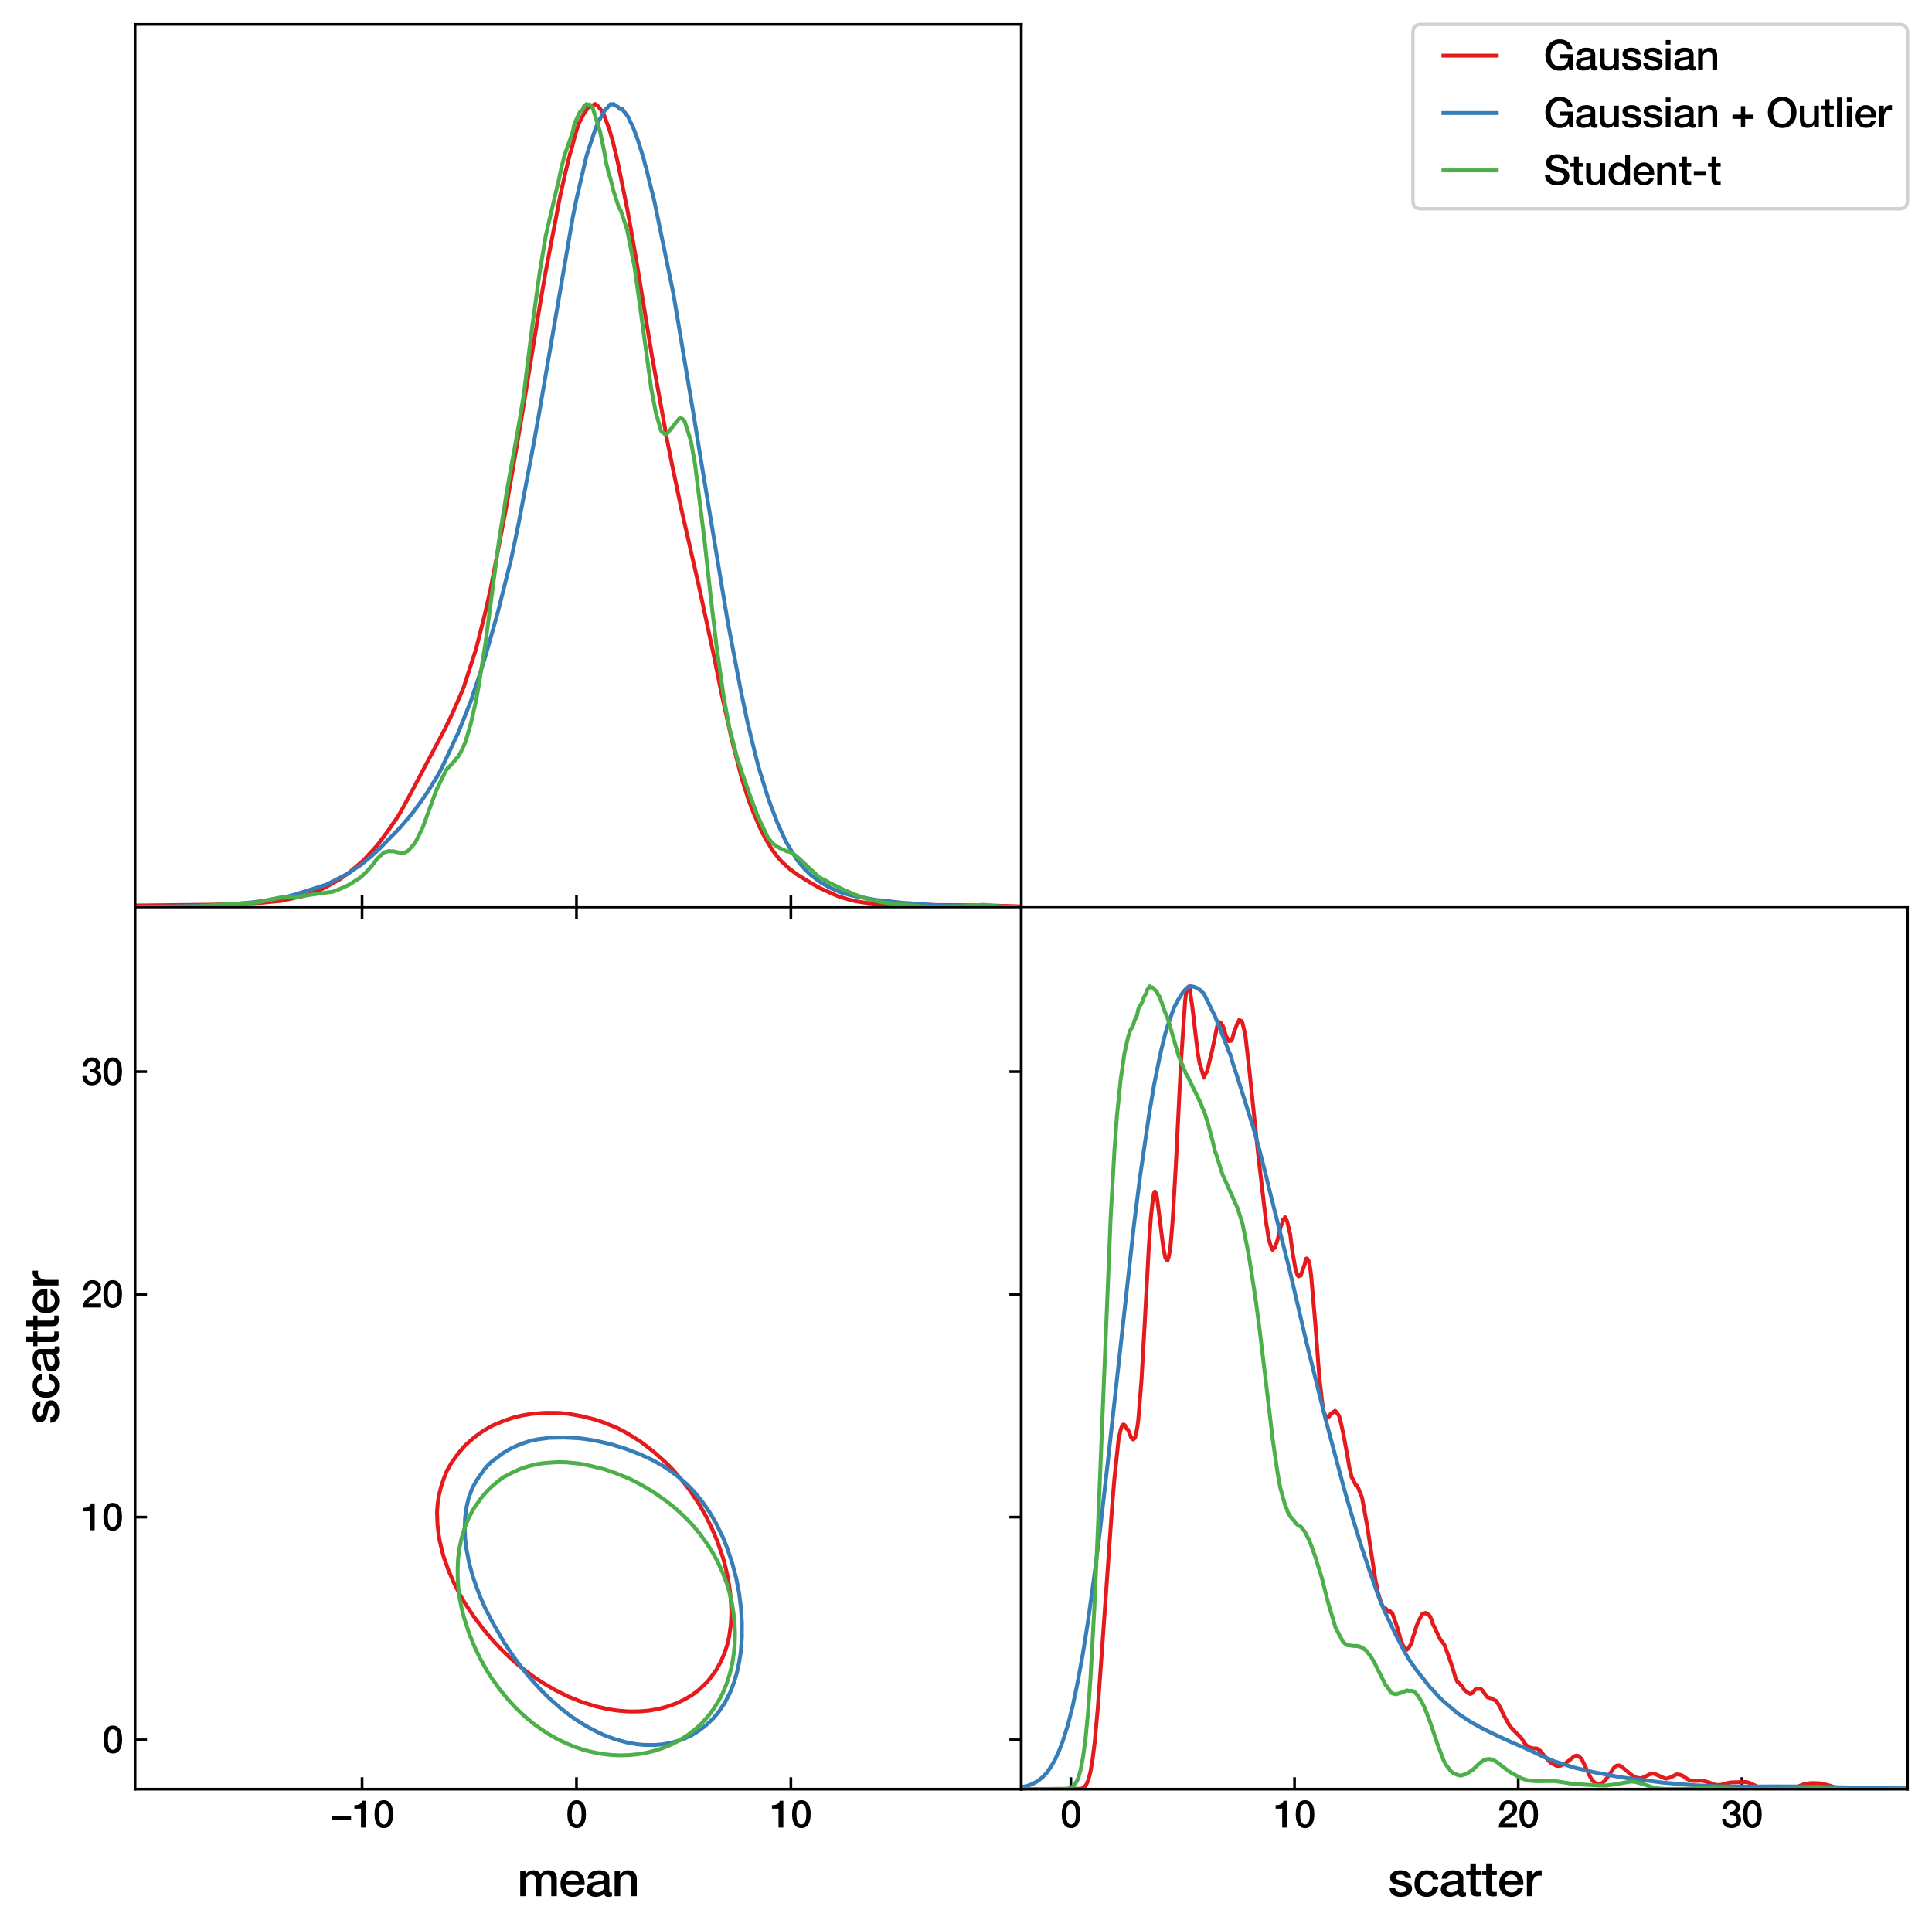 <?xml version="1.0" encoding="utf-8" standalone="no"?>
<!DOCTYPE svg PUBLIC "-//W3C//DTD SVG 1.1//EN"
  "http://www.w3.org/Graphics/SVG/1.1/DTD/svg11.dtd">
<svg height="567.178pt" version="1.1" viewBox="0 0 567.706 567.178" width="567.706pt" xmlns="http://www.w3.org/2000/svg" xmlns:xlink="http://www.w3.org/1999/xlink">
 <defs>
  <style type="text/css">*{stroke-linecap:butt;stroke-linejoin:round;}</style>
 </defs>
 <g id="figure_1">
  <g id="patch_1">
   <path d="M 0 567.178 
L 567.706 567.178 
L 567.706 0 
L 0 0 
z
" style="fill:#ffffff;"/>
  </g>
  <g id="axes_1">
   <g id="patch_2">
    <path d="M 39.69 525.85 
L 300.098 525.85 
L 300.098 266.525 
L 39.69 266.525 
z
" style="fill:#ffffff;"/>
   </g>
   <g id="matplotlib.axis_1">
    <g id="xtick_1">
     <g id="line2d_1">
      <defs>
       <path d="M 0 0 
L 0 -3.5 
" id="md693e30727" style="stroke:#000000;stroke-width:0.8;"/>
      </defs>
      <g>
       <use style="stroke:#000000;stroke-width:0.8;" x="106.395" xlink:href="#md693e30727" y="525.85"/>
      </g>
     </g>
     <g id="line2d_2">
      <defs>
       <path d="M 0 0 
L 0 3.5 
" id="m13a83195fb" style="stroke:#000000;stroke-width:0.8;"/>
      </defs>
      <g>
       <use style="stroke:#000000;stroke-width:0.8;" x="106.395" xlink:href="#m13a83195fb" y="266.525"/>
      </g>
     </g>
     <g id="text_1">
      <!-- $\mathdefault{−10}$ -->
      <g transform="translate(96.935 537.205)scale(0.11 -0.11)">
       <defs>
        <path d="M 3533 1293 
L 3533 1946 
L 307 1946 
L 307 1293 
L 3533 1293 
z
" id="HelveticaNeue-Medium-2212" transform="scale(0.016)"/>
        <path d="M 339 3162 
L 1440 3162 
L 1440 0 
L 2240 0 
L 2240 4480 
L 1645 4480 
C 1536 3942 954 3731 339 3738 
L 339 3162 
z
" id="HelveticaNeue-Medium-31" transform="scale(0.016)"/>
        <path d="M 1779 518 
C 1139 518 960 1306 960 2240 
C 960 3174 1139 3962 1779 3962 
C 2419 3962 2598 3174 2598 2240 
C 2598 1306 2419 518 1779 518 
z
M 1779 4570 
C 493 4570 230 3258 230 2240 
C 230 1222 493 -90 1779 -90 
C 3066 -90 3328 1222 3328 2240 
C 3328 3258 3066 4570 1779 4570 
z
" id="HelveticaNeue-Medium-30" transform="scale(0.016)"/>
       </defs>
       <use transform="translate(0 0.594)" xlink:href="#HelveticaNeue-Medium-2212"/>
       <use transform="translate(60 0.594)" xlink:href="#HelveticaNeue-Medium-31"/>
       <use transform="translate(115.6 0.594)" xlink:href="#HelveticaNeue-Medium-30"/>
      </g>
     </g>
    </g>
    <g id="xtick_2">
     <g id="line2d_3">
      <g>
       <use style="stroke:#000000;stroke-width:0.8;" x="169.394" xlink:href="#md693e30727" y="525.85"/>
      </g>
     </g>
     <g id="line2d_4">
      <g>
       <use style="stroke:#000000;stroke-width:0.8;" x="169.394" xlink:href="#m13a83195fb" y="266.525"/>
      </g>
     </g>
     <g id="text_2">
      <!-- $\mathdefault{0}$ -->
      <g transform="translate(166.314 537.205)scale(0.11 -0.11)">
       <use transform="translate(0 0.594)" xlink:href="#HelveticaNeue-Medium-30"/>
      </g>
     </g>
    </g>
    <g id="xtick_3">
     <g id="line2d_5">
      <g>
       <use style="stroke:#000000;stroke-width:0.8;" x="232.392" xlink:href="#md693e30727" y="525.85"/>
      </g>
     </g>
     <g id="line2d_6">
      <g>
       <use style="stroke:#000000;stroke-width:0.8;" x="232.392" xlink:href="#m13a83195fb" y="266.525"/>
      </g>
     </g>
     <g id="text_3">
      <!-- $\mathdefault{10}$ -->
      <g transform="translate(226.232 537.205)scale(0.11 -0.11)">
       <use transform="translate(0 0.594)" xlink:href="#HelveticaNeue-Medium-31"/>
       <use transform="translate(55.6 0.594)" xlink:href="#HelveticaNeue-Medium-30"/>
      </g>
     </g>
    </g>
    <g id="text_4">
     <!-- mean -->
     <g transform="translate(152.002 557.305)scale(0.14 -0.14)">
      <defs>
       <path d="M 384 0 
L 1114 0 
L 1114 1965 
C 1114 2515 1459 2822 1837 2822 
C 2278 2822 2419 2579 2419 2125 
L 2419 0 
L 3149 0 
L 3149 1939 
C 3149 2496 3360 2822 3853 2822 
C 4422 2822 4454 2458 4454 1933 
L 4454 0 
L 5184 0 
L 5184 2285 
C 5184 3091 4774 3398 4077 3398 
C 3597 3398 3283 3187 3040 2848 
C 2893 3226 2515 3398 2112 3398 
C 1587 3398 1312 3174 1094 2848 
L 1075 2848 
L 1075 3309 
L 384 3309 
L 384 0 
z
" id="HelveticaNeue-Medium-6d" transform="scale(0.016)"/>
       <path d="M 3386 1466 
C 3507 2458 2867 3398 1824 3398 
C 838 3398 224 2592 224 1651 
C 224 634 806 -90 1843 -90 
C 2566 -90 3181 314 3341 1037 
L 2650 1037 
C 2522 672 2266 486 1843 486 
C 1235 486 954 947 954 1466 
L 3386 1466 
z
M 954 1946 
C 973 2438 1318 2822 1824 2822 
C 2317 2822 2630 2406 2656 1946 
L 954 1946 
z
" id="HelveticaNeue-Medium-65" transform="scale(0.016)"/>
       <path d="M 2426 1114 
C 2426 653 1926 486 1606 486 
C 1350 486 934 582 934 909 
C 934 1293 1216 1408 1530 1459 
C 1850 1517 2202 1510 2426 1658 
L 2426 1114 
z
M 3155 2438 
C 3155 3136 2477 3398 1830 3398 
C 1101 3398 378 3149 326 2298 
L 1056 2298 
C 1088 2656 1376 2822 1786 2822 
C 2080 2822 2470 2752 2470 2374 
C 2470 1946 2003 2003 1478 1907 
C 864 1837 205 1702 205 877 
C 205 230 742 -90 1338 -90 
C 1728 -90 2195 32 2483 314 
C 2541 13 2752 -90 3046 -90 
C 3168 -90 3398 -45 3507 -6 
L 3507 499 
C 3430 486 3373 486 3328 486 
C 3194 486 3155 557 3155 736 
L 3155 2438 
z
" id="HelveticaNeue-Medium-61" transform="scale(0.016)"/>
       <path d="M 384 0 
L 1114 0 
L 1114 1952 
C 1114 2438 1427 2822 1914 2822 
C 2342 2822 2547 2598 2560 2080 
L 2560 0 
L 3290 0 
L 3290 2272 
C 3290 3014 2835 3398 2118 3398 
C 1683 3398 1306 3174 1088 2810 
L 1075 2822 
L 1075 3309 
L 384 3309 
L 384 0 
z
" id="HelveticaNeue-Medium-6e" transform="scale(0.016)"/>
      </defs>
      <use xlink:href="#HelveticaNeue-Medium-6d"/>
      <use x="87" xlink:href="#HelveticaNeue-Medium-65"/>
      <use x="142.6" xlink:href="#HelveticaNeue-Medium-61"/>
      <use x="198.2" xlink:href="#HelveticaNeue-Medium-6e"/>
     </g>
    </g>
   </g>
   <g id="matplotlib.axis_2">
    <g id="ytick_1">
     <g id="line2d_7">
      <defs>
       <path d="M 0 0 
L 3.5 0 
" id="m2233fd2d6e" style="stroke:#000000;stroke-width:0.8;"/>
      </defs>
      <g>
       <use style="stroke:#000000;stroke-width:0.8;" x="39.69" xlink:href="#m2233fd2d6e" y="511.348"/>
      </g>
     </g>
     <g id="line2d_8">
      <defs>
       <path d="M 0 0 
L -3.5 0 
" id="mc8f4deb24f" style="stroke:#000000;stroke-width:0.8;"/>
      </defs>
      <g>
       <use style="stroke:#000000;stroke-width:0.8;" x="300.098" xlink:href="#mc8f4deb24f" y="511.348"/>
      </g>
     </g>
     <g id="text_5">
      <!-- $\mathdefault{0}$ -->
      <g transform="translate(30.03 515.276)scale(0.11 -0.11)">
       <use transform="translate(0 0.594)" xlink:href="#HelveticaNeue-Medium-30"/>
      </g>
     </g>
    </g>
    <g id="ytick_2">
     <g id="line2d_9">
      <g>
       <use style="stroke:#000000;stroke-width:0.8;" x="39.69" xlink:href="#m2233fd2d6e" y="445.891"/>
      </g>
     </g>
     <g id="line2d_10">
      <g>
       <use style="stroke:#000000;stroke-width:0.8;" x="300.098" xlink:href="#mc8f4deb24f" y="445.891"/>
      </g>
     </g>
     <g id="text_6">
      <!-- $\mathdefault{10}$ -->
      <g transform="translate(23.87 449.818)scale(0.11 -0.11)">
       <use transform="translate(0 0.594)" xlink:href="#HelveticaNeue-Medium-31"/>
       <use transform="translate(55.6 0.594)" xlink:href="#HelveticaNeue-Medium-30"/>
      </g>
     </g>
    </g>
    <g id="ytick_3">
     <g id="line2d_11">
      <g>
       <use style="stroke:#000000;stroke-width:0.8;" x="39.69" xlink:href="#m2233fd2d6e" y="380.433"/>
      </g>
     </g>
     <g id="line2d_12">
      <g>
       <use style="stroke:#000000;stroke-width:0.8;" x="300.098" xlink:href="#mc8f4deb24f" y="380.433"/>
      </g>
     </g>
     <g id="text_7">
      <!-- $\mathdefault{20}$ -->
      <g transform="translate(23.87 384.36)scale(0.11 -0.11)">
       <defs>
        <path d="M 3309 653 
L 1126 653 
C 1254 1050 1798 1325 2317 1683 
C 2829 2042 3315 2483 3315 3194 
C 3315 3770 2970 4570 1875 4570 
C 877 4570 333 3834 333 2842 
L 1062 2842 
C 1082 3469 1254 3962 1830 3962 
C 2458 3962 2592 3488 2586 3168 
C 2573 2470 1818 2118 1235 1696 
C 634 1293 256 736 250 0 
L 3309 0 
L 3309 653 
z
" id="HelveticaNeue-Medium-32" transform="scale(0.016)"/>
       </defs>
       <use transform="translate(0 0.594)" xlink:href="#HelveticaNeue-Medium-32"/>
       <use transform="translate(55.6 0.594)" xlink:href="#HelveticaNeue-Medium-30"/>
      </g>
     </g>
    </g>
    <g id="ytick_4">
     <g id="line2d_13">
      <g>
       <use style="stroke:#000000;stroke-width:0.8;" x="39.69" xlink:href="#m2233fd2d6e" y="314.976"/>
      </g>
     </g>
     <g id="line2d_14">
      <g>
       <use style="stroke:#000000;stroke-width:0.8;" x="300.098" xlink:href="#mc8f4deb24f" y="314.976"/>
      </g>
     </g>
     <g id="text_8">
      <!-- $\mathdefault{30}$ -->
      <g transform="translate(23.87 318.903)scale(0.11 -0.11)">
       <defs>
        <path d="M 1459 2080 
C 2035 2106 2630 2016 2630 1318 
C 2630 806 2259 518 1773 518 
C 1203 518 909 928 928 1472 
L 198 1472 
C 218 538 736 -90 1773 -90 
C 2630 -90 3360 435 3360 1280 
C 3360 1856 3053 2298 2547 2400 
L 2547 2413 
C 2976 2566 3181 2925 3181 3373 
C 3181 4166 2464 4570 1766 4570 
C 864 4570 320 3917 282 3046 
L 1011 3046 
C 998 3507 1248 3962 1754 3962 
C 2157 3962 2451 3706 2451 3328 
C 2451 2778 1946 2605 1459 2624 
L 1459 2080 
z
" id="HelveticaNeue-Medium-33" transform="scale(0.016)"/>
       </defs>
       <use transform="translate(0 0.594)" xlink:href="#HelveticaNeue-Medium-33"/>
       <use transform="translate(55.6 0.594)" xlink:href="#HelveticaNeue-Medium-30"/>
      </g>
     </g>
    </g>
    <g id="text_9">
     <!-- scatter -->
     <g transform="translate(17.197 418.621)rotate(-90)scale(0.14 -0.14)">
      <defs>
       <path d="M 205 1062 
C 218 282 838 -90 1670 -90 
C 2355 -90 3149 198 3149 986 
C 3149 1638 2611 1830 2080 1952 
C 1542 2074 1005 2125 1005 2483 
C 1005 2771 1395 2822 1606 2822 
C 1926 2822 2214 2726 2278 2381 
L 3040 2381 
C 2950 3117 2336 3398 1658 3398 
C 1056 3398 275 3174 275 2451 
C 275 1779 800 1587 1338 1472 
C 1869 1350 2400 1306 2419 922 
C 2438 544 1958 486 1683 486 
C 1293 486 973 640 934 1062 
L 205 1062 
z
" id="HelveticaNeue-Medium-73" transform="scale(0.016)"/>
       <path d="M 3347 2202 
C 3277 3014 2624 3398 1856 3398 
C 768 3398 224 2618 224 1619 
C 224 646 794 -90 1830 -90 
C 2682 -90 3213 384 3347 1242 
L 2618 1242 
C 2547 768 2253 486 1830 486 
C 1197 486 954 1069 954 1619 
C 954 2624 1485 2822 1862 2822 
C 2266 2822 2560 2605 2618 2202 
L 3347 2202 
z
" id="HelveticaNeue-Medium-63" transform="scale(0.016)"/>
       <path d="M 51 2765 
L 602 2765 
L 602 813 
C 614 262 755 -32 1517 -32 
C 1677 -32 1830 -6 1990 6 
L 1990 570 
C 1888 544 1786 544 1683 544 
C 1357 544 1331 698 1331 998 
L 1331 2765 
L 1990 2765 
L 1990 3309 
L 1331 3309 
L 1331 4301 
L 602 4301 
L 602 3309 
L 51 3309 
L 51 2765 
z
" id="HelveticaNeue-Medium-74" transform="scale(0.016)"/>
       <path d="M 384 0 
L 1114 0 
L 1114 1574 
C 1114 2304 1510 2707 2010 2707 
C 2112 2707 2221 2688 2323 2675 
L 2323 3379 
C 2259 3386 2214 3398 2048 3398 
C 1600 3398 1165 3021 1082 2669 
L 1069 2669 
L 1069 3309 
L 384 3309 
L 384 0 
z
" id="HelveticaNeue-Medium-72" transform="scale(0.016)"/>
      </defs>
      <use xlink:href="#HelveticaNeue-Medium-73"/>
      <use x="51.9" xlink:href="#HelveticaNeue-Medium-63"/>
      <use x="107.5" xlink:href="#HelveticaNeue-Medium-61"/>
      <use x="163.1" xlink:href="#HelveticaNeue-Medium-74"/>
      <use x="196.4" xlink:href="#HelveticaNeue-Medium-74"/>
      <use x="229.7" xlink:href="#HelveticaNeue-Medium-65"/>
      <use x="285.3" xlink:href="#HelveticaNeue-Medium-72"/>
     </g>
    </g>
   </g>
   <g id="LineCollection_1">
    <path clip-path="url(#p914bc45ec9)" d="M 185.506 503.037 
L 188.15 502.992 
L 190.794 502.755 
L 193.439 502.297 
L 196.083 501.597 
L 198.855 500.584 
L 201.373 499.363 
L 203.403 498.141 
L 205.338 496.691 
L 207.647 494.476 
L 208.695 493.255 
L 210.47 490.812 
L 211.818 488.369 
L 212.88 485.926 
L 213.678 483.483 
L 214.252 481.04 
L 214.764 477.375 
L 214.921 473.711 
L 214.742 470.046 
L 214.491 467.603 
L 213.928 463.938 
L 213.271 460.95 
L 212.448 457.831 
L 210.779 452.945 
L 209.219 449.28 
L 207.441 445.615 
L 205.333 441.951 
L 202.694 438.048 
L 201.028 435.843 
L 197.911 432.179 
L 196.083 430.275 
L 192.117 426.708 
L 188.112 423.628 
L 184.184 421.192 
L 181.539 419.786 
L 177.573 418.153 
L 174.928 417.248 
L 170.962 416.245 
L 166.995 415.543 
L 164.351 415.293 
L 160.385 415.25 
L 156.418 415.529 
L 153.774 415.959 
L 151.13 416.563 
L 148.239 417.52 
L 145.284 418.742 
L 144.519 419.099 
L 141.874 420.624 
L 139.23 422.548 
L 136.586 424.929 
L 134.564 427.293 
L 132.619 430.018 
L 131.378 432.179 
L 130.387 434.622 
L 129.572 437.065 
L 128.979 439.508 
L 128.608 441.951 
L 128.421 444.394 
L 128.55 448.059 
L 128.832 450.502 
L 129.213 452.945 
L 129.975 456.111 
L 130.453 457.831 
L 131.77 461.495 
L 133.348 465.16 
L 135.264 468.873 
L 136.661 471.267 
L 139.23 475.132 
L 141.837 478.597 
L 144.907 482.261 
L 147.242 484.704 
L 149.807 487.207 
L 152.553 489.59 
L 156.418 492.535 
L 159.304 494.476 
L 163.029 496.678 
L 166.995 498.653 
L 170.962 500.244 
L 174.928 501.491 
L 178.895 502.384 
L 181.539 502.773 
L 184.184 502.991 
L 185.506 503.037 
L 185.506 503.037 
" style="fill:none;stroke:#e41a1c;stroke-width:1.143;"/>
   </g>
   <g id="LineCollection_2">
    <path clip-path="url(#p914bc45ec9)" d="M 184.992 512.292 
L 187.128 512.651 
L 189.264 512.858 
L 192.468 512.874 
L 194.604 512.69 
L 196.739 512.32 
L 198.875 511.773 
L 201.011 511.028 
L 203.147 510.049 
L 205.283 508.735 
L 207.419 507.109 
L 209.555 505.082 
L 211.044 503.338 
L 213.02 500.402 
L 214.524 497.466 
L 215.664 494.53 
L 216.537 491.594 
L 217.175 488.658 
L 217.644 485.722 
L 217.994 481.318 
L 218 476.914 
L 217.724 472.51 
L 217.16 468.106 
L 216.294 463.702 
L 215.126 459.298 
L 213.647 454.894 
L 212.475 451.958 
L 210.333 447.554 
L 208.487 444.414 
L 206.351 441.353 
L 204.215 438.696 
L 202.079 436.452 
L 199.674 434.342 
L 196.739 432.139 
L 194.604 430.729 
L 191.4 428.976 
L 188.196 427.49 
L 183.924 425.846 
L 179.652 424.51 
L 175.381 423.525 
L 172.177 422.975 
L 170.041 422.718 
L 165.769 422.509 
L 161.451 422.598 
L 158.294 423.001 
L 156.158 423.397 
L 154.022 424.077 
L 151.886 424.901 
L 149.75 425.917 
L 147.614 427.209 
L 144.41 429.657 
L 143.342 430.68 
L 142.275 431.913 
L 140.139 434.959 
L 139.071 436.841 
L 138.843 437.278 
L 137.718 440.214 
L 137.053 443.15 
L 136.667 446.086 
L 136.57 449.022 
L 136.652 451.958 
L 136.987 454.894 
L 137.83 459.298 
L 139.071 463.75 
L 140.139 466.77 
L 141.215 469.574 
L 142.512 472.51 
L 144.768 476.914 
L 148.145 482.786 
L 151.117 487.19 
L 154.022 491.083 
L 156.158 493.673 
L 159.362 497.142 
L 161.497 499.233 
L 164.701 502.038 
L 167.905 504.524 
L 170.543 506.274 
L 173.245 507.878 
L 175.837 509.21 
L 177.517 509.98 
L 180.72 511.175 
L 183.924 512.056 
L 184.992 512.292 
L 184.992 512.292 
" style="fill:none;stroke:#377eb8;stroke-width:1.143;"/>
   </g>
   <g id="LineCollection_3">
    <path clip-path="url(#p914bc45ec9)" d="M 177.46 515.575 
L 179.919 515.832 
L 182.377 515.923 
L 184.836 515.849 
L 187.295 515.608 
L 189.753 515.191 
L 192.212 514.608 
L 194.67 513.811 
L 197.129 512.806 
L 199.588 511.537 
L 202.046 509.98 
L 204.518 508.058 
L 206.123 506.583 
L 208.193 504.253 
L 209.769 502.159 
L 211.554 499.209 
L 212.316 497.734 
L 213.544 494.785 
L 214.472 491.835 
L 215.177 488.886 
L 215.631 485.936 
L 215.902 482.986 
L 215.96 480.037 
L 215.852 477.087 
L 215.543 474.137 
L 215.078 471.188 
L 214.339 468.06 
L 213.516 465.288 
L 212.402 462.339 
L 211.061 459.389 
L 209.422 456.316 
L 207.599 453.49 
L 205.447 450.54 
L 202.937 447.59 
L 200.817 445.477 
L 198.279 443.166 
L 195.9 441.26 
L 192.212 438.66 
L 188.524 436.452 
L 184.836 434.56 
L 180.569 432.842 
L 177.46 431.794 
L 172.543 430.6 
L 170.084 430.163 
L 166.396 429.792 
L 163.938 429.741 
L 160.25 429.981 
L 157.791 430.315 
L 155.332 430.912 
L 152.874 431.73 
L 150.415 432.849 
L 147.957 434.157 
L 146.727 435.038 
L 144.269 437.096 
L 142.684 438.741 
L 141.445 440.216 
L 139.336 443.166 
L 137.734 446.116 
L 136.526 449.065 
L 135.638 452.015 
L 135.014 454.965 
L 134.625 457.914 
L 134.482 460.864 
L 134.491 463.813 
L 134.691 466.763 
L 135.069 469.713 
L 135.663 472.781 
L 136.396 475.612 
L 137.829 480.037 
L 139.351 483.806 
L 141.06 487.411 
L 143.039 490.964 
L 144.527 493.31 
L 146.727 496.374 
L 149.186 499.38 
L 151.747 502.159 
L 154.103 504.383 
L 156.733 506.583 
L 159.02 508.258 
L 161.479 509.852 
L 163.938 511.23 
L 166.593 512.483 
L 168.855 513.414 
L 171.313 514.245 
L 173.772 514.891 
L 176.552 515.432 
L 177.46 515.575 
L 177.46 515.575 
" style="fill:none;stroke:#4daf4a;stroke-width:1.143;"/>
   </g>
   <g id="patch_3">
    <path d="M 39.69 525.85 
L 39.69 266.525 
" style="fill:none;stroke:#000000;stroke-linecap:square;stroke-linejoin:miter;stroke-width:0.8;"/>
   </g>
   <g id="patch_4">
    <path d="M 300.098 525.85 
L 300.098 266.525 
" style="fill:none;stroke:#000000;stroke-linecap:square;stroke-linejoin:miter;stroke-width:0.8;"/>
   </g>
   <g id="patch_5">
    <path d="M 39.69 525.85 
L 300.098 525.85 
" style="fill:none;stroke:#000000;stroke-linecap:square;stroke-linejoin:miter;stroke-width:0.8;"/>
   </g>
   <g id="patch_6">
    <path d="M 39.69 266.525 
L 300.098 266.525 
" style="fill:none;stroke:#000000;stroke-linecap:square;stroke-linejoin:miter;stroke-width:0.8;"/>
   </g>
  </g>
  <g id="axes_2">
   <g id="patch_7">
    <path d="M 39.69 266.525 
L 300.098 266.525 
L 300.098 7.2 
L 39.69 7.2 
z
" style="fill:#ffffff;"/>
   </g>
   <g id="matplotlib.axis_3">
    <g id="xtick_4">
     <g id="line2d_15">
      <g>
       <use style="stroke:#000000;stroke-width:0.8;" x="106.395" xlink:href="#md693e30727" y="266.525"/>
      </g>
     </g>
    </g>
    <g id="xtick_5">
     <g id="line2d_16">
      <g>
       <use style="stroke:#000000;stroke-width:0.8;" x="169.394" xlink:href="#md693e30727" y="266.525"/>
      </g>
     </g>
    </g>
    <g id="xtick_6">
     <g id="line2d_17">
      <g>
       <use style="stroke:#000000;stroke-width:0.8;" x="232.392" xlink:href="#md693e30727" y="266.525"/>
      </g>
     </g>
    </g>
   </g>
   <g id="matplotlib.axis_4">
    <g id="ytick_5"/>
    <g id="ytick_6"/>
    <g id="ytick_7"/>
    <g id="ytick_8"/>
    <g id="ytick_9"/>
   </g>
   <g id="line2d_18">
    <path clip-path="url(#p1c9b373409)" d="M 39.65 266.153 
L 63.049 265.892 
L 76.232 265.386 
L 82.494 264.797 
L 89.415 263.281 
L 94.029 261.583 
L 96.336 260.393 
L 99.961 258.354 
L 102.597 256.467 
L 106.882 252.798 
L 110.837 248.468 
L 114.132 244.044 
L 115.451 242.113 
L 116.11 241.226 
L 117.758 238.598 
L 120.065 234.364 
L 130.941 213.868 
L 132.918 209.726 
L 134.895 205.23 
L 136.214 202.116 
L 139.839 190.922 
L 142.475 180.509 
L 144.123 173.282 
L 148.737 149.205 
L 153.022 124.253 
L 154.67 114.138 
L 157.306 97.872 
L 158.624 89.751 
L 160.272 80.217 
L 164.557 57.81 
L 166.205 50.426 
L 167.523 45.1 
L 167.852 44.134 
L 169.171 39.04 
L 170.159 36.171 
L 171.478 33.591 
L 173.126 31.167 
L 174.444 30.863 
L 174.773 30.56 
L 175.103 30.691 
L 175.762 31.277 
L 176.751 32.502 
L 177.41 33.598 
L 179.058 38.085 
L 180.046 41.449 
L 181.035 45.602 
L 181.694 48.515 
L 184.331 61.552 
L 185.32 66.953 
L 186.967 76.471 
L 191.581 104.688 
L 196.195 130.223 
L 197.514 136.719 
L 200.15 149.353 
L 205.423 172.53 
L 209.708 192.478 
L 212.015 203.819 
L 214.981 217.217 
L 217.947 228.738 
L 219.924 235.001 
L 221.243 238.46 
L 223.22 243.128 
L 224.868 246.36 
L 226.845 249.687 
L 228.823 252.283 
L 229.812 253.341 
L 232.119 255.473 
L 232.778 255.908 
L 234.096 256.955 
L 238.38 259.573 
L 241.017 261.068 
L 245.631 263.149 
L 247.608 263.84 
L 249.586 264.439 
L 251.563 264.914 
L 255.188 265.448 
L 258.814 265.752 
L 265.735 265.933 
L 289.464 266.113 
L 300.34 266.418 
L 300.34 266.418 
" style="fill:none;stroke:#e41a1c;stroke-width:1.143;"/>
   </g>
   <g id="line2d_19">
    <path clip-path="url(#p1c9b373409)" d="M 39.467 266.519 
L 53.044 266.391 
L 67.152 265.829 
L 74.34 265.183 
L 78.067 264.674 
L 84.456 263.499 
L 86.585 262.954 
L 95.902 259.997 
L 102.291 256.74 
L 102.823 256.357 
L 103.888 255.623 
L 106.284 254.019 
L 109.479 251.34 
L 110.277 250.557 
L 110.81 250.125 
L 112.141 248.792 
L 117.465 243.352 
L 121.191 239.022 
L 122.789 236.822 
L 123.587 235.771 
L 125.451 233.087 
L 128.911 227.482 
L 129.976 225.333 
L 131.307 222.559 
L 133.969 216.758 
L 134.501 215.733 
L 138.494 205.729 
L 139.293 203.187 
L 140.624 199.31 
L 142.221 194.23 
L 143.02 191.514 
L 146.214 180.217 
L 150.207 164.318 
L 151.006 160.505 
L 152.337 154.096 
L 156.862 130.223 
L 158.46 121.235 
L 168.309 63.84 
L 169.374 58.59 
L 172.302 45.971 
L 173.101 43.425 
L 173.633 41.831 
L 174.964 37.882 
L 175.763 35.922 
L 177.892 32.126 
L 178.159 31.999 
L 178.691 31.43 
L 179.223 30.741 
L 179.49 30.584 
L 180.022 30.738 
L 180.288 30.56 
L 180.821 30.994 
L 181.619 31.457 
L 182.152 32.081 
L 182.418 32.099 
L 182.684 31.887 
L 184.547 34.32 
L 185.346 36.04 
L 185.878 37.009 
L 187.209 40.54 
L 189.073 46.413 
L 189.605 48.595 
L 189.871 49.279 
L 190.67 52.725 
L 192.001 57.95 
L 192.533 60.369 
L 197.857 86.23 
L 203.714 121.307 
L 205.577 132.82 
L 213.83 182.728 
L 217.823 203.687 
L 219.686 212.432 
L 221.816 221.216 
L 222.88 225.424 
L 223.679 227.983 
L 225.276 233.216 
L 226.341 236.335 
L 228.471 241.945 
L 230.866 247.23 
L 232.996 250.842 
L 233.528 251.601 
L 234.327 252.902 
L 236.19 255.154 
L 237.521 256.453 
L 238.32 257.234 
L 241.248 259.414 
L 244.177 261.041 
L 247.371 262.361 
L 250.299 263.204 
L 257.487 264.532 
L 258.019 264.547 
L 265.206 265.351 
L 276.653 266.131 
L 287.035 266.421 
L 300.345 266.519 
L 300.345 266.519 
" style="fill:none;stroke:#377eb8;stroke-width:1.143;"/>
   </g>
   <g id="line2d_20">
    <path clip-path="url(#p1c9b373409)" d="M 39.658 266.525 
L 58.044 266.417 
L 63.866 266.013 
L 66.011 265.862 
L 75.816 265.212 
L 78.574 264.599 
L 82.251 263.835 
L 85.009 263.676 
L 87.461 263.561 
L 90.525 263.107 
L 92.057 262.855 
L 97.879 262.064 
L 98.798 261.712 
L 100.024 261.198 
L 102.169 260.233 
L 102.782 259.9 
L 105.846 257.961 
L 107.685 256.239 
L 109.217 254.539 
L 110.749 252.516 
L 111.975 251.307 
L 112.894 250.505 
L 114.426 250.113 
L 114.733 250.217 
L 115.652 250.201 
L 116.571 250.455 
L 117.184 250.542 
L 118.716 250.674 
L 119.942 250.055 
L 121.78 247.961 
L 122.393 246.951 
L 123.313 245.058 
L 123.925 243.778 
L 124.232 243.183 
L 128.215 232.255 
L 130.973 226.611 
L 131.586 225.674 
L 131.893 225.494 
L 133.731 223.482 
L 134.038 222.97 
L 134.344 222.77 
L 135.263 221.323 
L 136.183 219.416 
L 136.795 217.987 
L 138.328 212.751 
L 138.94 210.048 
L 139.86 206.05 
L 140.779 200.943 
L 141.698 194.936 
L 142.617 189.245 
L 146.601 159.01 
L 148.44 147.548 
L 149.052 143.635 
L 151.81 128.447 
L 153.036 121.413 
L 153.955 115.52 
L 156.407 95.838 
L 158.552 80.221 
L 160.39 69.165 
L 163.455 56.005 
L 164.067 53.499 
L 164.987 49.147 
L 165.293 48.039 
L 165.906 45.5 
L 166.825 43.02 
L 168.357 38.516 
L 168.664 36.945 
L 169.277 35.292 
L 170.502 32.731 
L 171.115 32.422 
L 171.728 31.016 
L 172.035 31.015 
L 172.341 30.56 
L 172.647 30.891 
L 172.954 30.892 
L 173.26 30.706 
L 174.179 31.823 
L 176.324 38.661 
L 177.55 44.55 
L 178.163 48.089 
L 178.469 49.186 
L 178.776 50.716 
L 179.389 52.579 
L 180.308 56.215 
L 181.84 60.99 
L 182.453 61.993 
L 183.985 66.665 
L 184.292 67.699 
L 186.437 78.439 
L 188.275 91.573 
L 191.339 114.128 
L 192.872 122.131 
L 193.178 122.822 
L 194.097 126.221 
L 194.404 126.856 
L 194.71 127.151 
L 195.017 127.24 
L 195.323 127.598 
L 195.629 127.486 
L 195.936 127.551 
L 198.081 124.912 
L 198.694 124.086 
L 199.613 123.019 
L 199.919 122.93 
L 200.532 123.114 
L 200.839 123.521 
L 201.145 123.729 
L 202.984 129.474 
L 204.209 136.283 
L 206.967 158.415 
L 208.806 175.121 
L 210.644 190.739 
L 212.789 205.664 
L 214.321 213.85 
L 216.466 222.216 
L 218.305 227.898 
L 220.144 233.143 
L 222.595 239.758 
L 225.659 246.201 
L 226.885 247.713 
L 228.111 248.728 
L 229.336 249.376 
L 231.175 250.196 
L 231.788 250.274 
L 232.401 250.554 
L 233.32 251.104 
L 234.239 251.816 
L 240.674 257.784 
L 242.206 258.675 
L 242.513 258.743 
L 243.432 259.302 
L 246.496 260.824 
L 248.335 261.694 
L 251.399 263.008 
L 255.689 264.468 
L 259.366 265.233 
L 270.704 266.42 
L 274.688 266.519 
L 282.042 266.382 
L 289.09 265.943 
L 292.46 266.275 
L 295.525 266.477 
L 300.121 266.524 
L 300.121 266.524 
" style="fill:none;stroke:#4daf4a;stroke-width:1.143;"/>
   </g>
   <g id="patch_8">
    <path d="M 39.69 266.525 
L 39.69 7.2 
" style="fill:none;stroke:#000000;stroke-linecap:square;stroke-linejoin:miter;stroke-width:0.8;"/>
   </g>
   <g id="patch_9">
    <path d="M 300.098 266.525 
L 300.098 7.2 
" style="fill:none;stroke:#000000;stroke-linecap:square;stroke-linejoin:miter;stroke-width:0.8;"/>
   </g>
   <g id="patch_10">
    <path d="M 39.69 266.525 
L 300.098 266.525 
" style="fill:none;stroke:#000000;stroke-linecap:square;stroke-linejoin:miter;stroke-width:0.8;"/>
   </g>
   <g id="patch_11">
    <path d="M 39.69 7.2 
L 300.098 7.2 
" style="fill:none;stroke:#000000;stroke-linecap:square;stroke-linejoin:miter;stroke-width:0.8;"/>
   </g>
  </g>
  <g id="axes_3">
   <g id="patch_12">
    <path d="M 300.098 525.85 
L 560.506 525.85 
L 560.506 266.525 
L 300.098 266.525 
z
" style="fill:#ffffff;"/>
   </g>
   <g id="matplotlib.axis_5">
    <g id="xtick_7">
     <g id="line2d_21">
      <g>
       <use style="stroke:#000000;stroke-width:0.8;" x="314.66" xlink:href="#md693e30727" y="525.85"/>
      </g>
     </g>
     <g id="text_10">
      <!-- $\mathdefault{0}$ -->
      <g transform="translate(311.58 537.205)scale(0.11 -0.11)">
       <use transform="translate(0 0.594)" xlink:href="#HelveticaNeue-Medium-30"/>
      </g>
     </g>
    </g>
    <g id="xtick_8">
     <g id="line2d_22">
      <g>
       <use style="stroke:#000000;stroke-width:0.8;" x="380.391" xlink:href="#md693e30727" y="525.85"/>
      </g>
     </g>
     <g id="text_11">
      <!-- $\mathdefault{10}$ -->
      <g transform="translate(374.231 537.205)scale(0.11 -0.11)">
       <use transform="translate(0 0.594)" xlink:href="#HelveticaNeue-Medium-31"/>
       <use transform="translate(55.6 0.594)" xlink:href="#HelveticaNeue-Medium-30"/>
      </g>
     </g>
    </g>
    <g id="xtick_9">
     <g id="line2d_23">
      <g>
       <use style="stroke:#000000;stroke-width:0.8;" x="446.122" xlink:href="#md693e30727" y="525.85"/>
      </g>
     </g>
     <g id="text_12">
      <!-- $\mathdefault{20}$ -->
      <g transform="translate(439.962 537.205)scale(0.11 -0.11)">
       <use transform="translate(0 0.594)" xlink:href="#HelveticaNeue-Medium-32"/>
       <use transform="translate(55.6 0.594)" xlink:href="#HelveticaNeue-Medium-30"/>
      </g>
     </g>
    </g>
    <g id="xtick_10">
     <g id="line2d_24">
      <g>
       <use style="stroke:#000000;stroke-width:0.8;" x="511.853" xlink:href="#md693e30727" y="525.85"/>
      </g>
     </g>
     <g id="text_13">
      <!-- $\mathdefault{30}$ -->
      <g transform="translate(505.693 537.205)scale(0.11 -0.11)">
       <use transform="translate(0 0.594)" xlink:href="#HelveticaNeue-Medium-33"/>
       <use transform="translate(55.6 0.594)" xlink:href="#HelveticaNeue-Medium-30"/>
      </g>
     </g>
    </g>
    <g id="text_14">
     <!-- scatter -->
     <g transform="translate(407.868 557.305)scale(0.14 -0.14)">
      <use xlink:href="#HelveticaNeue-Medium-73"/>
      <use x="51.9" xlink:href="#HelveticaNeue-Medium-63"/>
      <use x="107.5" xlink:href="#HelveticaNeue-Medium-61"/>
      <use x="163.1" xlink:href="#HelveticaNeue-Medium-74"/>
      <use x="196.4" xlink:href="#HelveticaNeue-Medium-74"/>
      <use x="229.7" xlink:href="#HelveticaNeue-Medium-65"/>
      <use x="285.3" xlink:href="#HelveticaNeue-Medium-72"/>
     </g>
    </g>
   </g>
   <g id="matplotlib.axis_6">
    <g id="ytick_10"/>
    <g id="ytick_11"/>
    <g id="ytick_12"/>
    <g id="ytick_13"/>
    <g id="ytick_14"/>
   </g>
   <g id="line2d_25">
    <path clip-path="url(#p5193eaf64f)" d="M 299.944 525.85 
L 317.372 525.77 
L 317.984 525.628 
L 318.595 525.258 
L 319.207 524.507 
L 319.818 523.133 
L 320.43 520.735 
L 321.041 517.118 
L 321.653 512.21 
L 322.57 502.117 
L 323.793 485.247 
L 326.851 441.913 
L 327.462 434.565 
L 328.685 423.009 
L 329.297 420.289 
L 329.602 419.313 
L 329.908 418.745 
L 330.214 418.679 
L 330.52 418.893 
L 330.825 419.692 
L 331.131 420.009 
L 331.437 420.144 
L 332.354 422.441 
L 332.66 422.868 
L 332.966 423.071 
L 333.271 422.859 
L 333.577 422.403 
L 334.189 419.56 
L 334.494 417.167 
L 335.412 405.688 
L 336.329 389.65 
L 337.552 366.806 
L 338.164 357.849 
L 338.775 352.329 
L 339.081 350.645 
L 339.387 350.228 
L 339.692 350.874 
L 339.998 352.095 
L 341.221 361.857 
L 341.833 366.738 
L 342.444 369.734 
L 342.75 370.23 
L 343.056 370.495 
L 343.361 369.665 
L 343.667 368.156 
L 343.973 366.029 
L 344.584 358.548 
L 345.502 342.655 
L 347.03 311.999 
L 348.253 294.076 
L 348.559 291.621 
L 348.865 290.541 
L 349.171 290.065 
L 349.477 289.885 
L 350.394 296.19 
L 351.923 309.331 
L 352.534 312.742 
L 352.84 313.574 
L 353.757 316.751 
L 354.369 315.317 
L 354.674 314.986 
L 356.203 308.666 
L 357.732 301.259 
L 358.038 300.559 
L 358.343 300.428 
L 358.649 300.53 
L 358.955 301.245 
L 359.261 301.408 
L 359.566 302.144 
L 360.178 304.287 
L 361.095 306.013 
L 361.401 305.771 
L 361.707 305.946 
L 362.013 305.558 
L 362.624 303.293 
L 363.541 300.946 
L 363.847 300.462 
L 364.153 299.736 
L 364.459 300.021 
L 364.764 300.054 
L 365.07 300.606 
L 365.682 303.087 
L 365.987 304.641 
L 367.21 315.403 
L 369.351 335.964 
L 369.962 341.531 
L 372.103 359.798 
L 372.408 361.431 
L 372.714 363.694 
L 373.326 365.978 
L 373.937 367.344 
L 374.243 366.843 
L 374.549 366.804 
L 375.16 365.176 
L 375.466 364.147 
L 376.077 361.529 
L 376.383 360.398 
L 376.689 359.76 
L 376.995 358.489 
L 377.3 358.3 
L 377.606 357.762 
L 378.218 358.971 
L 379.135 362.889 
L 379.746 367.73 
L 380.664 373.029 
L 381.275 374.823 
L 381.581 375.158 
L 381.887 374.832 
L 382.192 374.942 
L 382.804 373.179 
L 383.416 371.502 
L 383.721 369.986 
L 384.027 369.889 
L 384.333 370.222 
L 384.639 370.893 
L 384.944 372.493 
L 385.25 374.701 
L 386.473 388.769 
L 387.696 405.141 
L 388.613 412.87 
L 388.919 414.727 
L 389.531 416.297 
L 389.836 416.254 
L 390.142 416.572 
L 390.448 416.441 
L 390.754 416.047 
L 391.059 415.46 
L 391.365 415.5 
L 391.671 415.035 
L 391.977 414.977 
L 392.282 414.654 
L 392.588 414.9 
L 393.506 416.201 
L 394.117 418.616 
L 394.729 421.424 
L 395.952 428.006 
L 396.563 431.619 
L 396.869 432.686 
L 397.175 434.209 
L 397.48 434.655 
L 398.398 436.524 
L 398.703 436.61 
L 399.009 437.073 
L 400.232 440.183 
L 401.761 448.574 
L 404.207 464.729 
L 404.513 465.905 
L 404.819 467.752 
L 405.736 470.835 
L 406.347 472.206 
L 406.653 472.429 
L 406.959 473.033 
L 407.265 472.839 
L 407.876 473.536 
L 408.182 473.754 
L 408.488 473.563 
L 408.793 473.946 
L 409.099 474.069 
L 410.628 478.477 
L 411.545 481.727 
L 412.157 483.383 
L 412.768 484.508 
L 413.38 484.89 
L 413.991 484.25 
L 414.603 483.197 
L 414.908 482.543 
L 415.214 481.044 
L 415.52 480.271 
L 416.132 478.237 
L 416.743 476.605 
L 417.66 474.904 
L 417.966 474.31 
L 418.272 474.17 
L 418.578 474.222 
L 418.883 474.042 
L 419.189 474.318 
L 419.495 474.253 
L 419.801 474.68 
L 420.106 474.896 
L 420.718 476.155 
L 421.024 477.381 
L 421.329 477.865 
L 421.941 479.184 
L 422.858 481.092 
L 423.164 481.781 
L 424.387 483.365 
L 425.61 486.617 
L 426.833 490.193 
L 427.75 493.341 
L 428.362 494.464 
L 428.668 494.606 
L 429.891 495.978 
L 430.196 496.616 
L 431.114 497.329 
L 431.419 497.643 
L 431.725 497.662 
L 432.031 497.876 
L 432.642 497.614 
L 433.56 496.468 
L 434.171 496.286 
L 434.477 496.409 
L 434.783 496.302 
L 435.088 496.333 
L 435.7 496.974 
L 436.923 498.695 
L 437.229 498.933 
L 437.534 498.963 
L 437.84 499.106 
L 438.452 499.207 
L 438.758 499.507 
L 439.675 499.922 
L 440.898 501.934 
L 441.815 504.03 
L 443.65 507.322 
L 444.567 508.334 
L 447.013 510.804 
L 448.236 512.664 
L 449.153 513.51 
L 449.765 513.648 
L 450.071 513.844 
L 451.599 513.906 
L 451.905 514.047 
L 452.211 514.381 
L 452.517 514.525 
L 453.74 516.032 
L 455.268 517.722 
L 455.88 518.227 
L 457.409 518.998 
L 458.326 519.027 
L 459.549 518.515 
L 460.161 518.126 
L 461.995 516.684 
L 462.607 516.185 
L 463.218 515.976 
L 463.83 516.102 
L 464.747 516.98 
L 465.97 519.518 
L 467.193 522.118 
L 467.804 523.16 
L 468.722 524.056 
L 469.333 524.291 
L 469.945 524.329 
L 470.556 524.191 
L 471.474 523.487 
L 472.391 522.332 
L 474.225 519.579 
L 474.837 519.079 
L 475.143 518.898 
L 475.754 518.882 
L 476.366 519.156 
L 477.589 520.154 
L 479.117 521.446 
L 480.34 522.325 
L 481.869 522.667 
L 482.481 522.58 
L 483.704 522.027 
L 484.927 521.399 
L 485.844 521.296 
L 486.456 521.463 
L 489.207 522.696 
L 489.819 522.729 
L 490.736 522.452 
L 491.653 522.013 
L 492.571 521.525 
L 493.182 521.54 
L 493.794 521.655 
L 494.405 521.923 
L 496.24 523.119 
L 496.851 523.332 
L 497.769 523.418 
L 500.215 523.358 
L 502.049 523.834 
L 503.884 524.515 
L 504.495 524.633 
L 505.718 524.581 
L 507.247 524.175 
L 507.859 524.008 
L 508.776 523.859 
L 513.056 523.759 
L 513.974 523.968 
L 516.114 524.979 
L 517.031 525.402 
L 518.254 525.715 
L 519.783 525.835 
L 524.064 525.845 
L 526.204 525.721 
L 527.427 525.428 
L 529.262 524.712 
L 530.179 524.359 
L 531.402 524.155 
L 532.319 524.069 
L 535.071 524.154 
L 537.823 524.848 
L 539.963 525.607 
L 541.492 525.807 
L 544.549 525.85 
L 559.226 525.764 
L 560.755 525.506 
L 560.755 525.506 
" style="fill:none;stroke:#e41a1c;stroke-width:1.143;"/>
   </g>
   <g id="line2d_26">
    <path clip-path="url(#p5193eaf64f)" d="M 299.779 525.365 
L 301.983 524.854 
L 303.453 524.297 
L 304.923 523.482 
L 306.393 522.293 
L 307.495 521.15 
L 308.965 519.054 
L 310.067 517.061 
L 311.17 514.633 
L 312.272 511.801 
L 313.742 507.156 
L 315.212 501.381 
L 316.681 494.336 
L 318.151 486.286 
L 319.621 477.097 
L 321.458 463.874 
L 323.296 449.232 
L 325.5 429.928 
L 333.217 359.925 
L 335.054 345.395 
L 337.626 327.713 
L 339.096 318.946 
L 340.933 309.814 
L 342.403 303.774 
L 343.505 300.333 
L 344.975 296.191 
L 346.078 294.017 
L 347.547 291.737 
L 348.282 290.852 
L 349.017 290.242 
L 349.752 289.927 
L 350.12 289.885 
L 351.222 290.148 
L 351.589 290.394 
L 351.957 290.498 
L 352.324 290.818 
L 352.692 290.976 
L 353.794 292.117 
L 357.101 298.884 
L 360.041 306.277 
L 361.143 309.162 
L 361.511 309.902 
L 362.245 312.481 
L 363.348 315.787 
L 368.125 330.938 
L 369.962 337.468 
L 372.167 346.183 
L 372.902 349.283 
L 375.841 360.998 
L 378.781 372.615 
L 383.925 394.671 
L 389.437 416.846 
L 394.949 437.513 
L 396.786 443.943 
L 400.093 454.686 
L 401.195 457.944 
L 402.665 462.33 
L 404.87 468.617 
L 406.707 473.275 
L 410.014 480.236 
L 412.586 485.238 
L 414.056 487.754 
L 414.791 488.825 
L 416.261 490.91 
L 420.303 496.032 
L 421.038 496.745 
L 422.875 498.795 
L 423.977 499.868 
L 428.387 503.606 
L 431.694 505.809 
L 433.164 506.661 
L 435.368 507.89 
L 438.308 509.347 
L 441.983 511.09 
L 443.085 511.576 
L 444.187 512.096 
L 447.494 513.506 
L 451.536 515.369 
L 453.006 516.112 
L 455.946 517.343 
L 456.681 517.658 
L 462.927 519.614 
L 468.439 520.894 
L 476.523 522.4 
L 488.649 523.934 
L 498.203 524.732 
L 505.552 525.024 
L 514.003 525.095 
L 520.617 525.059 
L 529.804 525.078 
L 539.725 525.279 
L 553.32 525.575 
L 558.832 525.609 
L 560.67 525.608 
L 560.67 525.608 
" style="fill:none;stroke:#377eb8;stroke-width:1.143;"/>
   </g>
   <g id="line2d_27">
    <path clip-path="url(#p5193eaf64f)" d="M 299.771 525.85 
L 313.43 525.761 
L 314.168 525.615 
L 314.906 525.283 
L 315.645 524.668 
L 316.383 523.588 
L 316.752 522.791 
L 317.49 520.337 
L 318.229 516.508 
L 318.967 511.052 
L 319.705 503.35 
L 320.444 493.026 
L 321.551 472.888 
L 322.659 447.959 
L 326.35 357.917 
L 327.458 338.249 
L 328.196 328.001 
L 329.304 317.268 
L 330.411 309.56 
L 331.519 304.623 
L 332.257 302.515 
L 332.626 302.044 
L 332.995 301.297 
L 333.364 299.961 
L 334.103 298.429 
L 334.472 296.65 
L 334.841 295.63 
L 335.21 295.328 
L 335.579 294.653 
L 335.948 293.459 
L 336.687 292.12 
L 337.056 291.073 
L 337.794 289.885 
L 338.163 290.277 
L 338.533 290.188 
L 338.902 290.412 
L 339.271 290.946 
L 339.64 291.163 
L 340.009 291.703 
L 340.378 292.473 
L 340.747 292.958 
L 342.224 297.214 
L 342.962 298.977 
L 343.332 299.96 
L 344.808 305.107 
L 346.285 310.207 
L 347.023 312.063 
L 347.762 313.755 
L 348.5 315.637 
L 348.869 316.143 
L 349.607 317.646 
L 352.93 324.49 
L 353.299 325.627 
L 353.668 326.303 
L 354.037 327.238 
L 354.776 329.673 
L 355.145 330.886 
L 355.883 333.874 
L 356.252 335.079 
L 356.991 338.353 
L 357.36 339.235 
L 359.205 345.149 
L 363.635 355.042 
L 365.112 359.681 
L 366.958 368.979 
L 368.804 380.853 
L 369.911 389.023 
L 371.757 404.328 
L 373.972 423.04 
L 375.449 433.174 
L 376.187 437.222 
L 376.925 439.903 
L 377.663 442.491 
L 378.033 443.273 
L 378.402 444.384 
L 379.14 445.711 
L 379.878 446.611 
L 380.248 446.878 
L 380.617 447.558 
L 381.355 448.261 
L 382.093 448.612 
L 382.463 448.945 
L 382.832 449.55 
L 383.201 449.904 
L 383.57 450.437 
L 384.308 451.965 
L 384.678 452.586 
L 385.416 454.544 
L 386.523 457.64 
L 388.369 463.621 
L 390.215 470.881 
L 392.43 478.362 
L 394.645 482.587 
L 395.752 483.509 
L 397.598 483.737 
L 398.336 483.834 
L 398.706 483.718 
L 399.075 483.9 
L 399.444 483.906 
L 400.551 484.413 
L 400.921 484.771 
L 401.29 484.965 
L 402.766 486.802 
L 403.874 488.678 
L 407.196 495.346 
L 407.565 495.71 
L 408.673 497.342 
L 409.042 497.65 
L 409.78 497.9 
L 410.15 497.965 
L 411.995 497.438 
L 413.472 496.838 
L 413.841 496.962 
L 414.579 496.934 
L 415.318 497.091 
L 415.687 497.321 
L 416.794 498.57 
L 418.271 501.164 
L 419.009 502.888 
L 420.486 506.872 
L 422.332 512.434 
L 424.178 517.359 
L 424.916 518.727 
L 426.393 520.608 
L 427.131 521.195 
L 428.238 521.652 
L 428.977 521.839 
L 429.346 521.861 
L 430.822 521.404 
L 432.668 520.253 
L 433.776 519.17 
L 434.883 518.128 
L 435.991 517.393 
L 436.729 517.105 
L 437.467 517.004 
L 438.575 517.152 
L 440.051 518.032 
L 442.266 519.763 
L 443.743 520.865 
L 447.066 522.679 
L 448.542 523.167 
L 449.28 523.362 
L 451.495 523.525 
L 453.71 523.498 
L 456.664 523.469 
L 458.14 523.672 
L 462.57 524.352 
L 467.369 524.625 
L 469.215 524.747 
L 471.799 524.788 
L 474.383 524.463 
L 479.182 523.627 
L 480.29 523.678 
L 482.874 524.383 
L 485.827 525.371 
L 487.673 525.696 
L 490.257 525.833 
L 497.271 525.712 
L 503.916 525.276 
L 506.869 525.543 
L 510.192 525.792 
L 514.991 525.849 
L 527.911 525.75 
L 533.449 525.564 
L 543.047 525.85 
L 560.767 525.85 
L 560.767 525.85 
" style="fill:none;stroke:#4daf4a;stroke-width:1.143;"/>
   </g>
   <g id="patch_13">
    <path d="M 300.098 525.85 
L 300.098 266.525 
" style="fill:none;stroke:#000000;stroke-linecap:square;stroke-linejoin:miter;stroke-width:0.8;"/>
   </g>
   <g id="patch_14">
    <path d="M 560.506 525.85 
L 560.506 266.525 
" style="fill:none;stroke:#000000;stroke-linecap:square;stroke-linejoin:miter;stroke-width:0.8;"/>
   </g>
   <g id="patch_15">
    <path d="M 300.098 525.85 
L 560.506 525.85 
" style="fill:none;stroke:#000000;stroke-linecap:square;stroke-linejoin:miter;stroke-width:0.8;"/>
   </g>
   <g id="patch_16">
    <path d="M 300.098 266.525 
L 560.506 266.525 
" style="fill:none;stroke:#000000;stroke-linecap:square;stroke-linejoin:miter;stroke-width:0.8;"/>
   </g>
  </g>
  <g id="legend_1">
   <g id="patch_17">
    <path d="M 417.574 61.38 
L 558.106 61.38 
Q 560.506 61.38 560.506 58.98 
L 560.506 9.6 
Q 560.506 7.2 558.106 7.2 
L 417.574 7.2 
Q 415.174 7.2 415.174 9.6 
L 415.174 58.98 
Q 415.174 61.38 417.574 61.38 
z
" style="fill:#ffffff;opacity:0.9;stroke:#cccccc;stroke-linejoin:miter;"/>
   </g>
   <g id="line2d_28">
    <path d="M 423.574 16.369 
L 431.974 16.369 
L 440.374 16.369 
" style="fill:none;stroke:#e41a1c;stroke-width:1.143;"/>
   </g>
   <g id="line2d_29"/>
   <g id="text_15">
    <!-- Gaussian -->
    <g transform="translate(453.574 20.569)scale(0.12 -0.12)">
     <defs>
      <path d="M 4474 2406 
L 2528 2406 
L 2528 1798 
L 3744 1798 
C 3731 1024 3283 531 2464 544 
C 1485 544 1075 1408 1075 2285 
C 1075 3162 1485 4026 2464 4026 
C 3040 4026 3565 3718 3642 3117 
L 4422 3117 
C 4301 4147 3462 4678 2464 4678 
C 1094 4678 275 3590 275 2285 
C 275 979 1094 -109 2464 -109 
C 3021 -109 3411 51 3840 538 
L 3962 0 
L 4474 0 
L 4474 2406 
z
" id="HelveticaNeue-Medium-47" transform="scale(0.016)"/>
      <path d="M 3290 3309 
L 2560 3309 
L 2560 1389 
C 2560 877 2355 486 1747 486 
C 1350 486 1114 698 1114 1280 
L 1114 3309 
L 384 3309 
L 384 1210 
C 384 346 755 -90 1619 -90 
C 1984 -90 2381 128 2560 461 
L 2573 461 
L 2573 0 
L 3290 0 
L 3290 3309 
z
" id="HelveticaNeue-Medium-75" transform="scale(0.016)"/>
      <path d="M 403 0 
L 1133 0 
L 1133 3309 
L 403 3309 
L 403 0 
z
M 403 3878 
L 1133 3878 
L 1133 4570 
L 403 4570 
L 403 3878 
z
" id="HelveticaNeue-Medium-69" transform="scale(0.016)"/>
     </defs>
     <use xlink:href="#HelveticaNeue-Medium-47"/>
     <use x="75.9" xlink:href="#HelveticaNeue-Medium-61"/>
     <use x="131.5" xlink:href="#HelveticaNeue-Medium-75"/>
     <use x="188.9" xlink:href="#HelveticaNeue-Medium-73"/>
     <use x="240.8" xlink:href="#HelveticaNeue-Medium-73"/>
     <use x="292.7" xlink:href="#HelveticaNeue-Medium-69"/>
     <use x="316.8" xlink:href="#HelveticaNeue-Medium-61"/>
     <use x="372.4" xlink:href="#HelveticaNeue-Medium-6e"/>
    </g>
   </g>
   <g id="line2d_30">
    <path d="M 423.574 33.229 
L 431.974 33.229 
L 440.374 33.229 
" style="fill:none;stroke:#377eb8;stroke-width:1.143;"/>
   </g>
   <g id="line2d_31"/>
   <g id="text_16">
    <!-- Gaussian + Outlier -->
    <g transform="translate(453.574 37.429)scale(0.12 -0.12)">
     <defs>
      <path id="HelveticaNeue-Medium-20" transform="scale(0.016)"/>
      <path d="M 1594 1946 
L 307 1946 
L 307 1293 
L 1594 1293 
L 1594 0 
L 2246 0 
L 2246 1293 
L 3533 1293 
L 3533 1946 
L 2246 1946 
L 2246 3238 
L 1594 3238 
L 1594 1946 
z
" id="HelveticaNeue-Medium-2b" transform="scale(0.016)"/>
      <path d="M 2432 4678 
C 1062 4678 243 3590 243 2285 
C 243 979 1062 -109 2432 -109 
C 3802 -109 4621 979 4621 2285 
C 4621 3590 3802 4678 2432 4678 
z
M 2432 4026 
C 3411 4026 3821 3162 3821 2285 
C 3821 1408 3411 544 2432 544 
C 1453 544 1043 1408 1043 2285 
C 1043 3162 1453 4026 2432 4026 
z
" id="HelveticaNeue-Medium-4f" transform="scale(0.016)"/>
      <path d="M 403 0 
L 1133 0 
L 1133 4570 
L 403 4570 
L 403 0 
z
" id="HelveticaNeue-Medium-6c" transform="scale(0.016)"/>
     </defs>
     <use xlink:href="#HelveticaNeue-Medium-47"/>
     <use x="75.9" xlink:href="#HelveticaNeue-Medium-61"/>
     <use x="131.5" xlink:href="#HelveticaNeue-Medium-75"/>
     <use x="188.9" xlink:href="#HelveticaNeue-Medium-73"/>
     <use x="240.8" xlink:href="#HelveticaNeue-Medium-73"/>
     <use x="292.7" xlink:href="#HelveticaNeue-Medium-69"/>
     <use x="316.8" xlink:href="#HelveticaNeue-Medium-61"/>
     <use x="372.4" xlink:href="#HelveticaNeue-Medium-6e"/>
     <use x="429.8" xlink:href="#HelveticaNeue-Medium-20"/>
     <use x="457.6" xlink:href="#HelveticaNeue-Medium-2b"/>
     <use x="517.6" xlink:href="#HelveticaNeue-Medium-20"/>
     <use x="545.4" xlink:href="#HelveticaNeue-Medium-4f"/>
     <use x="621.4" xlink:href="#HelveticaNeue-Medium-75"/>
     <use x="678.8" xlink:href="#HelveticaNeue-Medium-74"/>
     <use x="712.1" xlink:href="#HelveticaNeue-Medium-6c"/>
     <use x="736.2" xlink:href="#HelveticaNeue-Medium-69"/>
     <use x="760.3" xlink:href="#HelveticaNeue-Medium-65"/>
     <use x="815.9" xlink:href="#HelveticaNeue-Medium-72"/>
    </g>
   </g>
   <g id="line2d_32">
    <path d="M 423.574 50.089 
L 431.974 50.089 
L 440.374 50.089 
" style="fill:none;stroke:#4daf4a;stroke-width:1.143;"/>
   </g>
   <g id="line2d_33"/>
   <g id="text_17">
    <!-- Student-t -->
    <g transform="translate(453.574 54.289)scale(0.12 -0.12)">
     <defs>
      <path d="M 211 1523 
C 230 390 1075 -109 2118 -109 
C 3027 -109 3936 301 3936 1325 
C 3936 1798 3648 2310 3046 2490 
C 2810 2560 1798 2822 1728 2842 
C 1402 2931 1184 3110 1184 3430 
C 1184 3891 1651 4026 2022 4026 
C 2573 4026 2970 3808 3008 3219 
L 3808 3219 
C 3808 4173 3008 4678 2054 4678 
C 1229 4678 384 4250 384 3334 
C 384 2861 614 2387 1395 2176 
C 2022 2003 2438 1920 2758 1798 
C 2944 1728 3136 1587 3136 1235 
C 3136 890 2874 544 2170 544 
C 1530 544 1011 819 1011 1523 
L 211 1523 
z
" id="HelveticaNeue-Medium-53" transform="scale(0.016)"/>
      <path d="M 954 1619 
C 954 2214 1197 2822 1882 2822 
C 2445 2822 2797 2387 2797 1658 
C 2797 1082 2522 486 1869 486 
C 1235 486 954 1050 954 1619 
z
M 3501 4570 
L 2771 4570 
L 2771 2880 
L 2758 2880 
C 2534 3245 2074 3398 1658 3398 
C 934 3398 224 2874 224 1677 
C 224 685 730 -90 1773 -90 
C 2189 -90 2605 70 2797 448 
L 2810 448 
L 2810 0 
L 3501 0 
L 3501 4570 
z
" id="HelveticaNeue-Medium-64" transform="scale(0.016)"/>
      <path d="M 314 1395 
L 2176 1395 
L 2176 2086 
L 314 2086 
L 314 1395 
z
" id="HelveticaNeue-Medium-2d" transform="scale(0.016)"/>
     </defs>
     <use xlink:href="#HelveticaNeue-Medium-53"/>
     <use x="64.8" xlink:href="#HelveticaNeue-Medium-74"/>
     <use x="98.1" xlink:href="#HelveticaNeue-Medium-75"/>
     <use x="155.5" xlink:href="#HelveticaNeue-Medium-64"/>
     <use x="216.6" xlink:href="#HelveticaNeue-Medium-65"/>
     <use x="272.2" xlink:href="#HelveticaNeue-Medium-6e"/>
     <use x="329.6" xlink:href="#HelveticaNeue-Medium-74"/>
     <use x="362.9" xlink:href="#HelveticaNeue-Medium-2d"/>
     <use x="401.8" xlink:href="#HelveticaNeue-Medium-74"/>
    </g>
   </g>
  </g>
 </g>
 <defs>
  <clipPath id="p914bc45ec9">
   <rect height="259.325" width="260.408" x="39.69" y="266.525"/>
  </clipPath>
  <clipPath id="p1c9b373409">
   <rect height="259.325" width="260.408" x="39.69" y="7.2"/>
  </clipPath>
  <clipPath id="p5193eaf64f">
   <rect height="259.325" width="260.408" x="300.098" y="266.525"/>
  </clipPath>
 </defs>
</svg>
